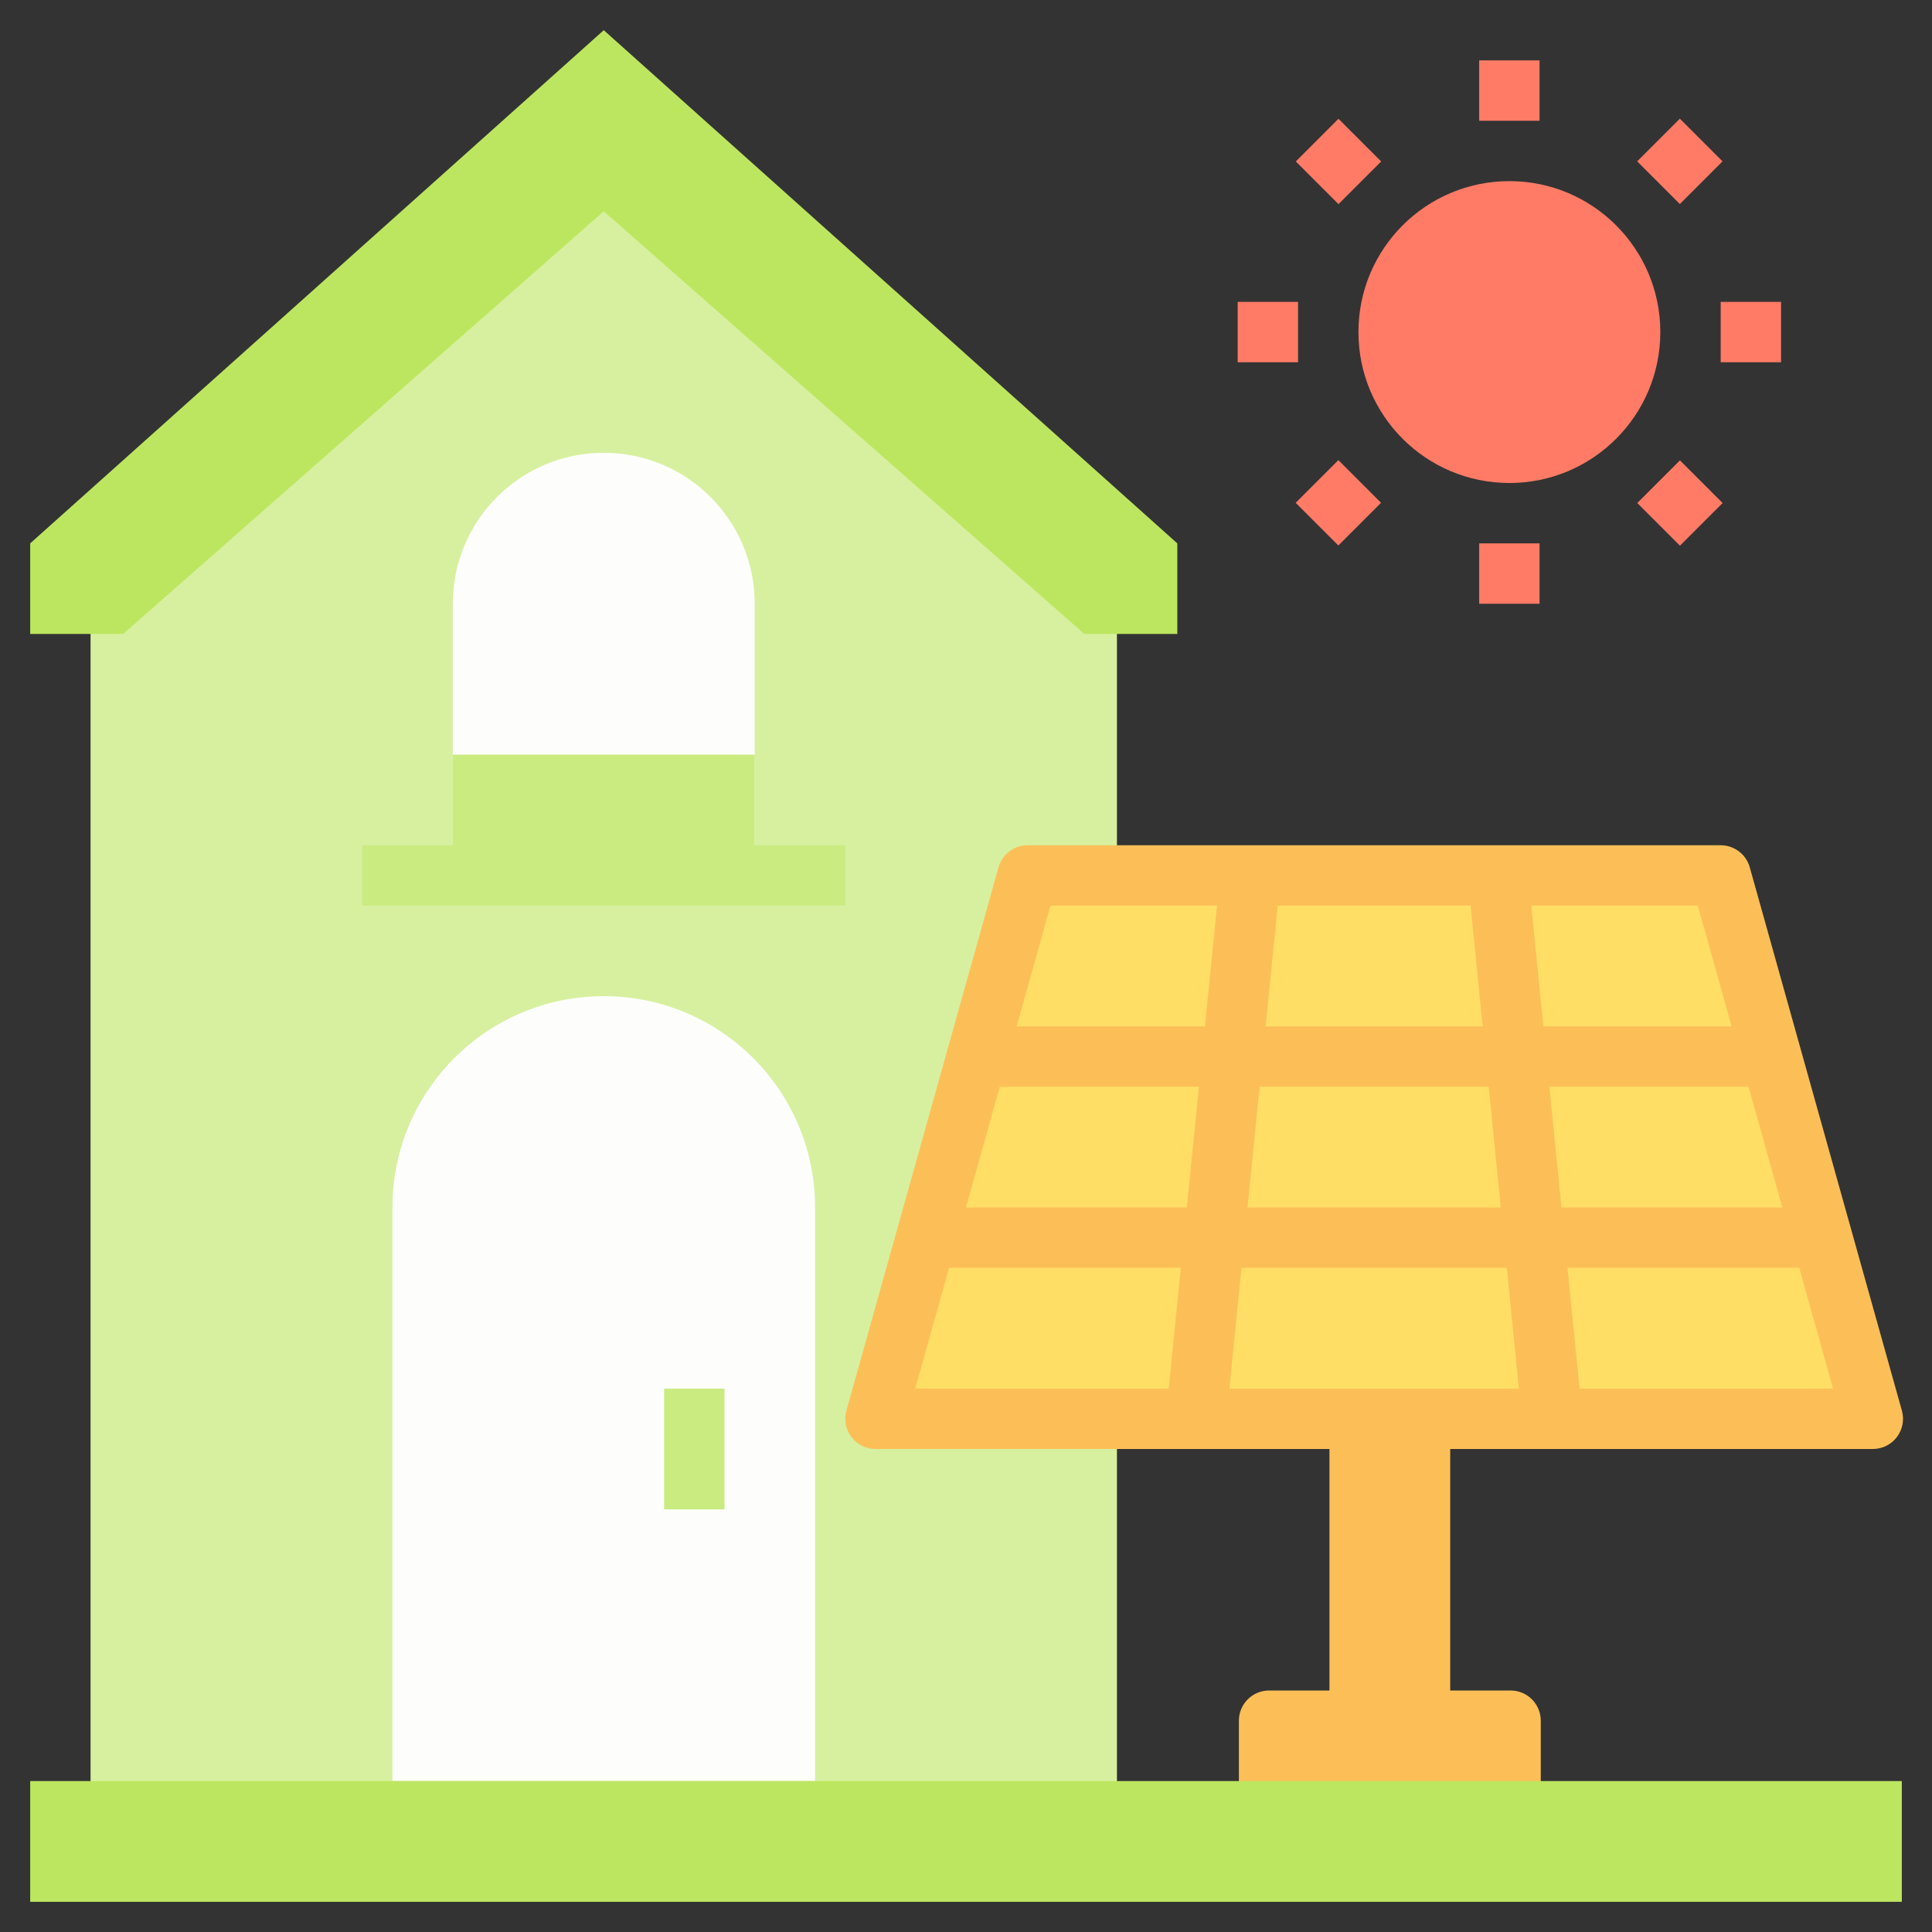 <svg id="Flat" enable-background="new 0 0 512 512" height="512" viewBox="0 0 512 512" width="512" xmlns="http://www.w3.org/2000/svg"><rect x="0" y="0" width="512" height="512" fill="#333333" stroke="none"/><g fill="#ff7b66"><circle cx="400" cy="88" r="40"/><path d="m392 16h16v16h-16z"/><path d="m392 144h16v16h-16z"/><path d="m346.745 34.745h16v16h-16z" transform="matrix(.707 -.707 .707 .707 73.687 263.375)"/><path d="m437.255 125.255h16v16h-16z" transform="matrix(.707 -.707 .707 .707 36.196 353.89)"/><path d="m346.745 125.255h16v16h-16z" transform="matrix(.707 -.707 .707 .707 9.664 289.842)"/><path d="m437.255 34.745h16v16h-16z" transform="matrix(.707 -.707 .707 .707 100.162 327.333)"/><path d="m328 80h16v16h-16z"/><path d="m456 80h16v16h-16z"/></g><path d="m24 480v-320l136.017-120 135.983 120v320z" fill="#d7f0a0"/><path d="m216 472h-112v-152c0-30.928 25.072-56 56-56 30.928 0 56 25.072 56 56z" fill="#fdfefc"/><path d="m176 368h16v32h-16z" fill="#caeb80"/><path d="m312 144-152-136-152 136v24h24.649l127.351-112 127.351 112h24.649z" fill="#bde660"/><path d="m200 232h-80v-72c0-22.091 17.909-40 40-40 22.091 0 40 17.909 40 40z" fill="#fdfefc"/><path d="m200 224v-24h-80v24h-24v16h128v-16z" fill="#caeb80"/><path d="m490.56 328-13.44-48c-4.48-16-8.96-32-13.44-48h-183.68c-4.48 16-8.96 32-13.44 48l-13.44 48c-4.48 16-8.96 32-13.44 48h264.32c-4.48-16-8.96-32-13.44-48z" fill="#ffde66"/><path d="m504.025 373.843-13.44-48c-.001-.004-.002-.008-.003-.012l-13.434-47.979c-.001-.003-.001-.006-.002-.009l-13.44-48c-.969-3.455-4.118-5.843-7.706-5.843h-183.68c-3.588 0-6.736 2.388-7.704 5.843l-13.44 48c-.001.003-.001.006-.002.009l-13.434 47.979c-.001.004-.002.008-.003.012l-13.44 48c-.675 2.41-.183 4.998 1.33 6.992s3.87 3.165 6.373 3.165h120.32v64h-16c-4.418 0-8 3.582-8 8v24h80v-24c0-4.418-3.582-8-8-8h-16v-64h112c2.503 0 4.861-1.171 6.374-3.166s2.006-4.581 1.331-6.991zm-165.424-133.843h51.119l3.201 32h-57.521zm-4.8 48h60.72l3.2 32h-67.12zm-24.081 80h-67.172l8.96-32h61.413zm4.801-48h-58.532l8.959-32h52.773zm4.8-48h-49.893l8.96-32h44.133zm6.479 96 3.201-32h70.319l3.2 32zm80-128h44.133l8.96 32h-49.892zm4.801 48h52.772l8.959 32h-58.531zm8 80-3.2-32h61.412l8.96 32z" fill="#fcbf58"/><path d="m8 472h496v32h-496z" fill="#bde660"/></svg>